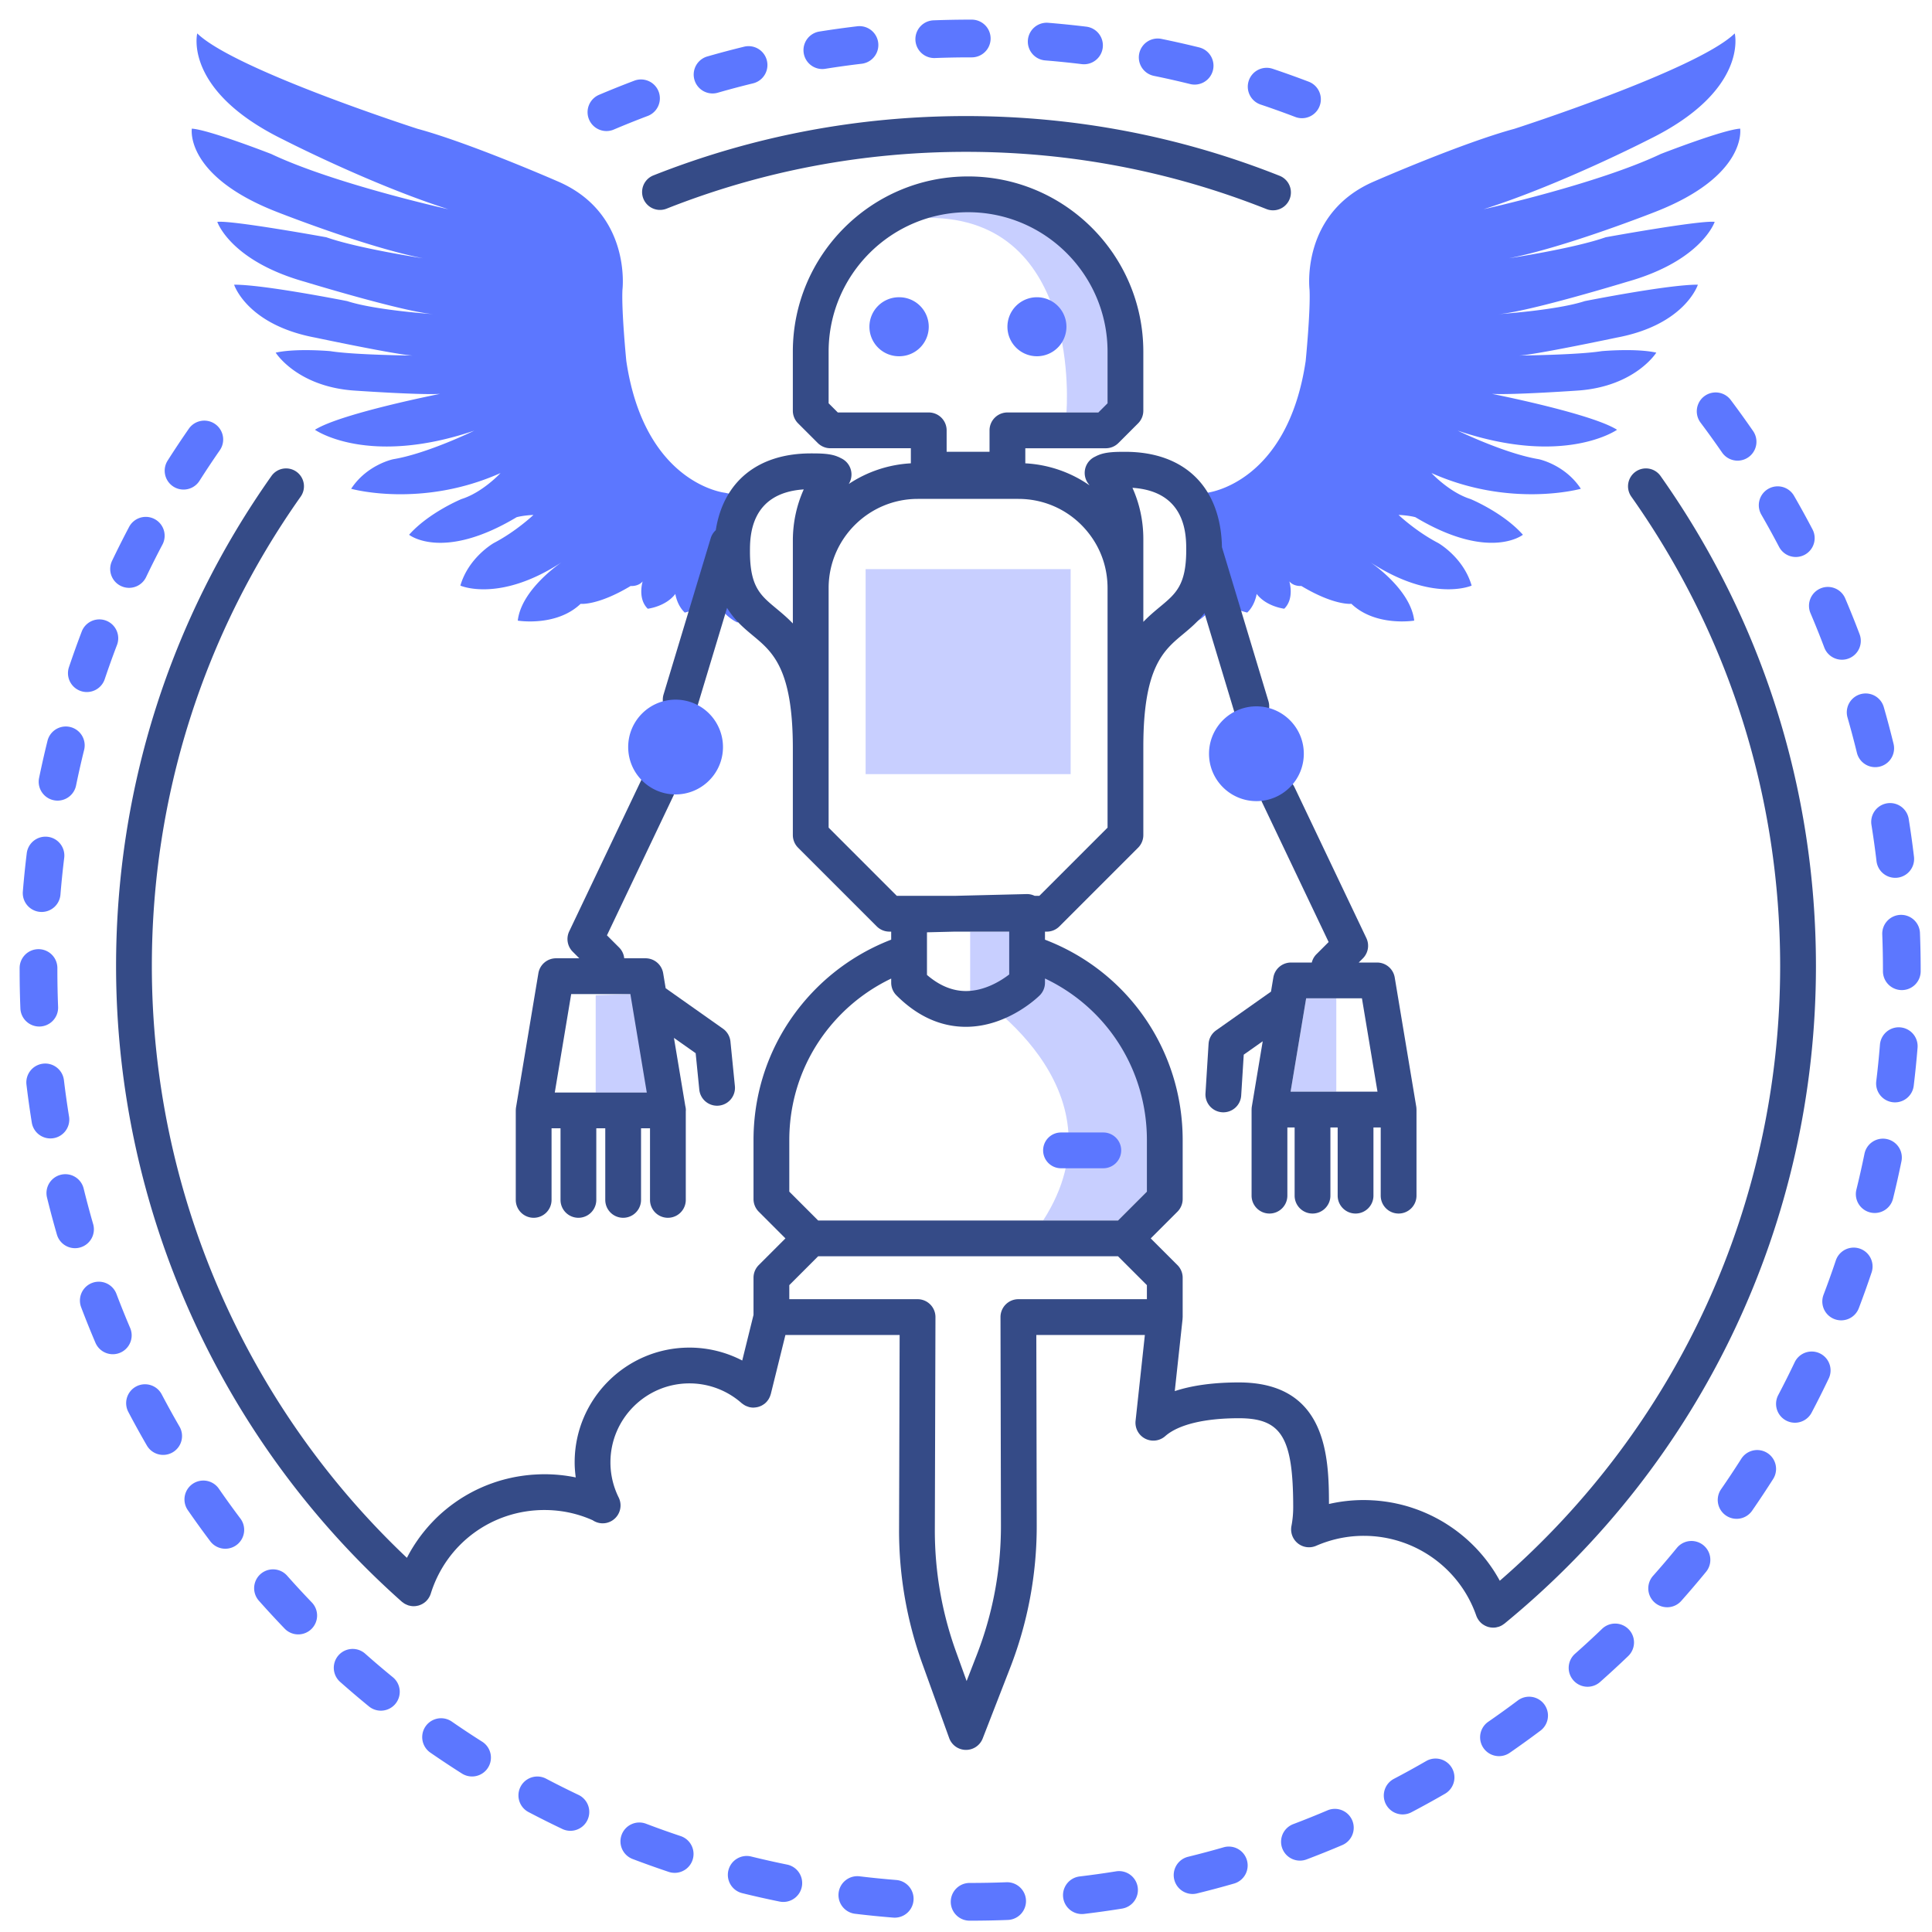 <svg xmlns="http://www.w3.org/2000/svg" width="540" height="540" id="robotic-startup"><path fill="#485EFF" d="M298.072 115.286S302.676 60.9 259.589 60.9c0 0 31.389-14.393 51.65 10.104v44.283h-13.167zM373.5 279.032v26.094h-12.775l4.348-26.094zM176.191 277.844l-9.691.338v27.182h22.328zM271.161 260.39v16.605s44.452 26.775 20.396 64.14h20.936l8.069-8.069s10.782-18.094 0-38.988-30.735-24.871-30.735-24.871v-8.817h-18.666z" opacity=".3"></path><path fill="#5C77FF" d="M206.772 138.966c-1.188-.498-2.553-.921-4.146-1.235 0 0-22.455-2.395-27.57-36.842 0 0-1.371-13.894-1.079-19.89 0 0 2.656-21.478-18.179-30.342 0 0-24.325-10.65-39.097-14.657 0 0-51.087-16.449-61.57-26.661 0 0-4.007 15.981 24.103 29.705 0 0 24.186 12.434 46.087 19.444 0 0-31.893-7.09-49.515-15.449 0 0-17.409-6.791-22.19-7.081 0 0-2.079 13.132 23.609 23.209 0 0 25.113 9.939 41.023 13.019 0 0-18.124-2.725-27.042-5.871 0 0-26.4-4.799-30.468-4.302 0 0 3.631 10.92 24.607 16.788 0 0 27.896 8.512 35.962 9.018 0 0-16.415-1.083-24.262-3.657 0 0-23.404-4.656-31.61-4.59 0 0 3.559 11.206 22.683 14.79 0 0 23.05 4.868 27.257 5.014 0 0-16.343-.155-23.05-1.229 0 0-9.49-.865-15.272.418 0 0 5.845 9.352 21.615 10.577 0 0 18.482 1.299 24.335.945 0 0-27.764 5.473-34.977 10.037 0 0 14.694 10.358 44.532.244 0 0-13.134 6.415-22.629 7.979 0 0-7.354 1.491-11.782 8.269 0 0 19.551 5.51 41.751-4.396 0 0-4.997 5.419-10.922 7.271 0 0-9.137 3.776-14.636 9.979 0 0 9.343 7.501 30.045-4.903 0 0 1.643-.498 4.711-.641 0 0-4.785 4.565-11.066 7.845 0 0-7.07 3.992-9.356 11.912 0 0 10.914 4.859 28.336-6.548 0 0-11.284 7.484-12.289 16.333 0 0 10.774 1.79 17.559-4.696 0 0 4.711.576 13.989-4.987 0 0 2.071.215 3.356-1.28 0 0-1.499 4.778 1.423 7.638 0 0 4.994-.567 7.712-4.135 0 0 .423 3.138 2.633 5.209 0 0 5.783-1.279 7.782-4.42 0 0 2.638 5.215 6.988 7.217 0 0 .936-1.707 2.142-4.398m123.387-.003c1.205 2.691 2.142 4.397 2.142 4.397 4.353-2 6.989-7.216 6.989-7.216 1.998 3.141 7.781 4.42 7.781 4.42 2.21-2.071 2.634-5.209 2.634-5.209 2.717 3.567 7.712 4.135 7.712 4.135 2.922-2.859 1.422-7.639 1.422-7.639 1.285 1.497 3.356 1.28 3.356 1.28 9.279 5.563 13.989 4.988 13.989 4.988 6.786 6.486 17.559 4.696 17.559 4.696-1.004-8.849-12.289-16.333-12.289-16.333 17.422 11.406 28.336 6.548 28.336 6.548-2.285-7.921-9.356-11.912-9.356-11.912-6.281-3.28-11.066-7.845-11.066-7.845 3.068.143 4.711.641 4.711.641 20.702 12.403 30.045 4.903 30.045 4.903-5.499-6.204-14.636-9.979-14.636-9.979-5.924-1.852-10.922-7.271-10.922-7.271 22.201 9.905 41.751 4.396 41.751 4.396-4.429-6.777-11.782-8.27-11.782-8.27-9.494-1.563-22.628-7.978-22.628-7.978 29.836 10.112 44.531-.244 44.531-.244-7.212-4.565-34.977-10.038-34.977-10.038 5.853.354 24.335-.944 24.335-.944 15.771-1.225 21.615-10.578 21.615-10.578-5.781-1.281-15.272-.417-15.272-.417-6.705 1.074-23.05 1.229-23.05 1.229 4.208-.146 27.257-5.014 27.257-5.014 19.124-3.584 22.683-14.79 22.683-14.79-8.206-.065-31.61 4.59-31.61 4.59-7.848 2.574-24.262 3.657-24.262 3.657 8.064-.507 35.961-9.018 35.961-9.018 20.977-5.868 24.607-16.788 24.607-16.788-4.069-.496-30.468 4.302-30.468 4.302-8.92 3.146-27.042 5.87-27.042 5.87 15.91-3.078 41.023-13.018 41.023-13.018 25.688-10.078 23.609-23.209 23.609-23.209-4.781.29-22.19 7.081-22.19 7.081-17.621 8.36-49.515 15.448-49.515 15.448 21.902-7.009 46.087-19.443 46.087-19.443 28.111-13.723 24.105-29.706 24.105-29.706-10.484 10.213-61.571 26.662-61.571 26.662-14.771 4.007-39.097 14.656-39.097 14.656-20.835 8.865-18.179 30.343-18.179 30.343.292 5.997-1.079 19.89-1.079 19.89-5.115 34.445-27.57 36.842-27.57 36.842-1.594.314-2.959.737-4.146 1.235m-62.062 397.873h-.149a5.273 5.273 0 1 1 0-10.546h.149c3.359 0 6.766-.066 10.127-.197 2.894-.103 5.361 2.152 5.475 5.063a5.274 5.274 0 0 1-5.063 5.475c-3.499.136-7.044.205-10.539.205zm-21.092-.842c-.142 0-.285-.006-.428-.018a269.304 269.304 0 0 1-10.642-1.069c-2.891-.349-4.952-2.976-4.604-5.867s2.977-4.951 5.867-4.604c3.37.407 6.81.752 10.223 1.026a5.274 5.274 0 0 1-.416 10.532zm52.315-1.012a5.273 5.273 0 0 1-.619-10.509c3.382-.404 6.804-.883 10.173-1.424a5.266 5.266 0 0 1 6.042 4.37 5.272 5.272 0 0 1-4.372 6.042c-3.507.563-7.07 1.063-10.593 1.483a5.394 5.394 0 0 1-.631.038zm-83.441-3.384c-.348 0-.702-.034-1.056-.107a259.399 259.399 0 0 1-10.439-2.347 5.273 5.273 0 0 1-3.86-6.381c.697-2.828 3.558-4.561 6.381-3.859 3.32.816 6.691 1.575 10.02 2.252a5.274 5.274 0 0 1-1.046 10.442zm114.372-2.226a5.275 5.275 0 0 1-1.25-10.396 251.183 251.183 0 0 0 9.923-2.646 5.271 5.271 0 0 1 6.528 3.604 5.272 5.272 0 0 1-3.604 6.529c-3.404.982-6.883 1.91-10.342 2.756a5.192 5.192 0 0 1-1.255.153zm-144.744-5.903a5.29 5.29 0 0 1-1.674-.273 269.455 269.455 0 0 1-10.075-3.598 5.273 5.273 0 0 1-3.057-6.803 5.27 5.27 0 0 1 6.803-3.056 251.976 251.976 0 0 0 9.676 3.453 5.273 5.273 0 0 1 3.328 6.674 5.273 5.273 0 0 1-5.001 3.603zm174.773-3.419a5.272 5.272 0 0 1-1.87-10.205 256.25 256.25 0 0 0 9.555-3.842 5.279 5.279 0 0 1 6.919 2.786 5.275 5.275 0 0 1-2.787 6.919 262.078 262.078 0 0 1-9.952 4 5.287 5.287 0 0 1-1.865.342zm-203.918-8.334c-.76 0-1.529-.164-2.262-.512a268.948 268.948 0 0 1-9.548-4.779 5.275 5.275 0 0 1 4.911-9.334 255.946 255.946 0 0 0 9.165 4.589 5.273 5.273 0 0 1-2.266 10.036zm232.627-4.58a5.274 5.274 0 0 1-2.456-9.944 256.33 256.33 0 0 0 9.009-4.965 5.273 5.273 0 0 1 5.277 9.131 265.16 265.16 0 0 1-9.383 5.172 5.251 5.251 0 0 1-2.447.606zm-260.123-10.605a5.255 5.255 0 0 1-2.817-.819 269.593 269.593 0 0 1-8.908-5.9 5.275 5.275 0 0 1 6.001-8.675 249.555 249.555 0 0 0 8.554 5.665 5.273 5.273 0 0 1-2.83 9.729zm287.044-5.682a5.273 5.273 0 0 1-3.003-9.612 256.693 256.693 0 0 0 8.34-6.011 5.275 5.275 0 0 1 6.339 8.43 269.008 269.008 0 0 1-8.684 6.261c-.915.63-1.96.932-2.992.932zm-312.523-12.711a5.249 5.249 0 0 1-3.334-1.19 268.883 268.883 0 0 1-8.141-6.931 5.275 5.275 0 0 1 6.998-7.891 255.628 255.628 0 0 0 7.818 6.657 5.272 5.272 0 0 1-3.341 9.355zm337.276-6.686a5.259 5.259 0 0 1-3.949-1.778 5.272 5.272 0 0 1 .452-7.444 256.489 256.489 0 0 0 7.555-6.965 5.27 5.27 0 0 1 7.455.154 5.272 5.272 0 0 1-.153 7.455 269.465 269.465 0 0 1-7.866 7.251 5.25 5.25 0 0 1-3.494 1.327zm-360.37-14.633a5.258 5.258 0 0 1-3.804-1.62 268.952 268.952 0 0 1-7.255-7.86 5.274 5.274 0 0 1 7.89-6.998 256.02 256.02 0 0 0 6.97 7.552 5.273 5.273 0 0 1-3.801 8.926zm382.612-7.587a5.274 5.274 0 0 1-3.941-8.775 256.417 256.417 0 0 0 6.662-7.814 5.273 5.273 0 1 1 8.161 6.681 272.584 272.584 0 0 1-6.936 8.136 5.26 5.26 0 0 1-3.946 1.772zM62.978 432.876a5.264 5.264 0 0 1-4.218-2.103 266.61 266.61 0 0 1-6.264-8.68 5.273 5.273 0 1 1 8.675-5.998 258.53 258.53 0 0 0 6.017 8.336 5.274 5.274 0 0 1-4.21 8.445zm422.406-8.361a5.276 5.276 0 0 1-4.332-8.276 257.243 257.243 0 0 0 5.672-8.553 5.274 5.274 0 0 1 8.905 5.652 269.414 269.414 0 0 1-5.905 8.902 5.26 5.26 0 0 1-4.34 2.275zM45.613 406.648a5.27 5.27 0 0 1-4.569-2.632 264.95 264.95 0 0 1-5.179-9.381 5.275 5.275 0 0 1 2.214-7.122 5.275 5.275 0 0 1 7.121 2.214 254.368 254.368 0 0 0 4.97 9.005 5.27 5.27 0 0 1-1.922 7.205 5.237 5.237 0 0 1-2.635.711zm456.07-8.992a5.273 5.273 0 0 1-4.66-7.732c1.579-3 3.126-6.082 4.593-9.162a5.269 5.269 0 0 1 7.028-2.492 5.271 5.271 0 0 1 2.492 7.028 265.431 265.431 0 0 1-4.785 9.543 5.27 5.27 0 0 1-4.668 2.815zM31.531 378.51a5.277 5.277 0 0 1-4.854-3.206 262.982 262.982 0 0 1-4.004-9.948 5.273 5.273 0 0 1 9.86-3.741 257.624 257.624 0 0 0 3.846 9.553 5.275 5.275 0 0 1-4.848 7.342zm483.084-9.47a5.274 5.274 0 0 1-4.928-7.152 254.648 254.648 0 0 0 3.459-9.671 5.274 5.274 0 0 1 10 3.35 261.943 261.943 0 0 1-3.603 10.075 5.271 5.271 0 0 1-4.928 3.398zM20.967 348.872a5.276 5.276 0 0 1-5.063-3.811 265.865 265.865 0 0 1-2.761-10.336 5.272 5.272 0 0 1 3.863-6.379 5.267 5.267 0 0 1 6.379 3.863 256.37 256.37 0 0 0 2.651 9.924 5.272 5.272 0 0 1-3.604 6.529 5.2 5.2 0 0 1-1.465.21zm503.025-9.837a5.274 5.274 0 0 1-5.123-6.538 257.803 257.803 0 0 0 2.259-10.02 5.27 5.27 0 0 1 6.221-4.111 5.27 5.27 0 0 1 4.111 6.221 262.964 262.964 0 0 1-2.352 10.437 5.275 5.275 0 0 1-5.116 4.011zM14.085 318.197a5.274 5.274 0 0 1-5.199-4.436 268.612 268.612 0 0 1-1.488-10.593 5.274 5.274 0 0 1 4.606-5.864c2.888-.355 5.517 1.715 5.865 4.607.406 3.379.887 6.802 1.43 10.172a5.274 5.274 0 0 1-5.214 6.114zm515.576-10.083a5.273 5.273 0 0 1-5.241-5.908c.409-3.371.756-6.811 1.032-10.222.236-2.903 2.798-5.078 5.682-4.831a5.272 5.272 0 0 1 4.83 5.682 265.523 265.523 0 0 1-1.074 10.641 5.274 5.274 0 0 1-5.229 4.638zM10.966 286.919a5.276 5.276 0 0 1-5.267-5.066c-.141-3.542-.211-7.14-.211-10.69v-.608a5.275 5.275 0 0 1 5.273-5.26h.015a5.273 5.273 0 0 1 5.26 5.287v.567c0 3.426.068 6.882.203 10.288a5.275 5.275 0 0 1-5.273 5.482zm520.597-10.185a5.272 5.272 0 0 1-5.273-5.273v-.297c0-3.312-.066-6.669-.192-9.983a5.275 5.275 0 0 1 5.273-5.476 5.272 5.272 0 0 1 5.265 5.071c.133 3.447.199 6.942.199 10.388v.297a5.272 5.272 0 0 1-5.272 5.273zM11.646 254.895a5.274 5.274 0 0 1-5.262-5.706c.29-3.544.656-7.124 1.086-10.64a5.274 5.274 0 1 1 10.469 1.282 256.673 256.673 0 0 0-1.043 10.219 5.274 5.274 0 0 1-5.25 4.845zm518.075-9.541a5.274 5.274 0 0 1-5.23-4.651c-.402-3.39-.881-6.813-1.42-10.173a5.274 5.274 0 0 1 10.415-1.668 261.01 261.01 0 0 1 1.477 10.596 5.272 5.272 0 0 1-5.242 5.896zM16.096 223.776a5.274 5.274 0 0 1-5.171-6.335c.715-3.476 1.51-6.986 2.365-10.435a5.274 5.274 0 0 1 10.237 2.54 257.35 257.35 0 0 0-2.27 10.017 5.28 5.28 0 0 1-5.161 4.213zm508.032-9.353a5.278 5.278 0 0 1-5.12-4.021 250.145 250.145 0 0 0-2.64-9.926 5.274 5.274 0 0 1 10.134-2.921c.977 3.391 1.902 6.87 2.75 10.34a5.273 5.273 0 0 1-5.124 6.528zM24.274 193.426a5.272 5.272 0 0 1-4.999-6.955 265.42 265.42 0 0 1 3.613-10.07 5.275 5.275 0 0 1 9.853 3.763 254.185 254.185 0 0 0-3.47 9.668 5.275 5.275 0 0 1-4.997 3.594zm490.554-9.032c-2.13 0-4.137-1.3-4.934-3.41a252.572 252.572 0 0 0-3.836-9.553 5.274 5.274 0 1 1 9.705-4.131 263.71 263.71 0 0 1 3.996 9.954 5.274 5.274 0 0 1-4.931 7.14zM36.073 164.303a5.272 5.272 0 0 1-4.754-7.549 268.843 268.843 0 0 1 4.796-9.537 5.274 5.274 0 0 1 9.325 4.928c-1.59 3.01-3.14 6.092-4.605 9.157a5.275 5.275 0 0 1-4.762 3.001zm465.861-8.622a5.278 5.278 0 0 1-4.676-2.825 255.147 255.147 0 0 0-4.959-9.013 5.272 5.272 0 0 1 1.932-7.203 5.271 5.271 0 0 1 7.203 1.932 264.873 264.873 0 0 1 5.166 9.387 5.272 5.272 0 0 1-4.666 7.722zM51.302 136.835a5.27 5.27 0 0 1-4.443-8.103 266.916 266.916 0 0 1 5.915-8.897 5.271 5.271 0 0 1 7.338-1.325 5.272 5.272 0 0 1 1.325 7.339 256.73 256.73 0 0 0-5.682 8.545 5.27 5.27 0 0 1-4.453 2.441zm434.363-8.083a5.265 5.265 0 0 1-4.345-2.279 261.625 261.625 0 0 0-6.008-8.346 5.273 5.273 0 1 1 8.436-6.33 271.708 271.708 0 0 1 6.253 8.687 5.275 5.275 0 0 1-4.336 8.268zM169.504 36.63a5.275 5.275 0 0 1-4.856-3.215 5.272 5.272 0 0 1 2.793-6.915 265.418 265.418 0 0 1 9.956-3.988 5.274 5.274 0 0 1 3.723 9.867 255.138 255.138 0 0 0-9.558 3.83 5.263 5.263 0 0 1-2.058.421zm194.4-3.593a5.235 5.235 0 0 1-1.877-.348 253.722 253.722 0 0 0-9.67-3.464 5.273 5.273 0 1 1 3.355-9.999 266.243 266.243 0 0 1 10.073 3.607 5.275 5.275 0 0 1-1.881 10.204zm-164.749-6.915a5.275 5.275 0 0 1-1.453-10.343 265.009 265.009 0 0 1 10.342-2.744 5.274 5.274 0 0 1 2.498 10.247 252.29 252.29 0 0 0-9.927 2.634 5.322 5.322 0 0 1-1.46.206zm134.752-2.477a5.29 5.29 0 0 1-1.27-.155 256.849 256.849 0 0 0-10.02-2.265 5.274 5.274 0 1 1 2.115-10.332c3.477.712 6.987 1.505 10.437 2.357a5.275 5.275 0 0 1-1.262 10.395zm-104.071-4.348a5.274 5.274 0 0 1-.823-10.481 268.365 268.365 0 0 1 10.594-1.472 5.272 5.272 0 1 1 1.24 10.473c-3.388.4-6.811.876-10.174 1.412-.281.045-.56.068-.837.068zm73.156-1.335c-.212 0-.427-.013-.644-.039a257.49 257.49 0 0 0-10.221-1.038 5.272 5.272 0 1 1 .858-10.512c3.546.289 7.127.652 10.64 1.08a5.274 5.274 0 0 1-.633 10.509zm-41.87-1.736a5.274 5.274 0 0 1-.197-10.544c3.395-.128 6.838-.193 10.236-.193h.446a5.273 5.273 0 1 1 0 10.546h-.446c-3.267 0-6.575.063-9.836.187a4.522 4.522 0 0 1-.203.004z"></path><path fill="#485EFF" d="M241.947 159.071h57.304v57.304h-57.304z" opacity=".3"></path><path fill="#5C77FF" d="M289.826 83.081a8.245 8.245 0 0 1 8.245 8.246 8.244 8.244 0 0 1-8.245 8.245 8.245 8.245 0 0 1-8.246-8.245 8.245 8.245 0 0 1 8.246-8.246zm-38.483 0a8.245 8.245 0 0 1 8.245 8.246 8.244 8.244 0 0 1-8.245 8.245 8.246 8.246 0 1 1 0-16.491zm57.033 243.451h-11.819c-2.762 0-5-2.238-5-5s2.238-5 5-5h11.819c2.762 0 5 2.238 5 5s-2.238 5-5 5z"></path><path fill="#354B87" d="M186.309 58.324C212.94 47.785 241.098 42.441 270 42.441c29.011 0 57.268 5.383 83.986 15.999a5 5 0 0 0 3.693-9.293C329.781 38.062 300.281 32.441 270 32.441c-30.167 0-59.563 5.58-87.371 16.584a5 5 0 1 0 3.68 9.299z"></path><path fill="#354B87" d="M464.129 133.044a5 5 0 1 0-8.166 5.772c27.212 38.503 41.596 83.866 41.596 131.185 0 66.264-28.473 128.509-78.359 171.82-.032-.06-.07-.115-.103-.174a43.574 43.574 0 0 0-1.306-2.214l-.106-.173a43.19 43.19 0 0 0-1.466-2.139c-.086-.119-.171-.237-.258-.355-.5-.674-1.02-1.332-1.557-1.974l-.286-.336a44.23 44.23 0 0 0-1.717-1.9c-.054-.056-.11-.109-.164-.165a42.757 42.757 0 0 0-1.81-1.754l-.19-.178a44.043 44.043 0 0 0-1.938-1.645c-.116-.093-.231-.186-.348-.277a42.012 42.012 0 0 0-2.005-1.485c-.116-.081-.233-.159-.351-.239a44.475 44.475 0 0 0-2.164-1.392l-.14-.08a42.453 42.453 0 0 0-2.221-1.229c-.092-.047-.182-.097-.273-.144a43.874 43.874 0 0 0-2.713-1.26 43.831 43.831 0 0 0-2.337-.914l-.393-.135a41.634 41.634 0 0 0-2.498-.789c-.029-.009-.061-.016-.09-.023a43.033 43.033 0 0 0-2.526-.615c-.119-.025-.236-.054-.354-.078a44.11 44.11 0 0 0-2.522-.436l-.48-.066a43.26 43.26 0 0 0-2.558-.264c-.136-.011-.271-.017-.407-.024a43.193 43.193 0 0 0-2.724-.094 43.24 43.24 0 0 0-9.744 1.1c-.015-13.151-.612-33.975-25.188-33.975-7.031 0-13.016.813-17.912 2.424l2.18-20.152c.01-.091-.003-.177.002-.267.005-.092.027-.179.027-.271v-11c0-1.327-.527-2.6-1.466-3.537l-7.461-7.455 7.463-7.463a4.999 4.999 0 0 0 1.465-3.535V318.65c0-25.1-15.322-47.153-38.486-56.006v-2.251h.499a5 5 0 0 0 3.535-1.464l21.99-21.99a5 5 0 0 0 1.465-3.536v-24.695l.001-.01c0-22.217 5.648-26.912 11.111-31.452 2.021-1.681 4.146-3.461 5.979-5.887l8.304 27.514a5.004 5.004 0 0 0 4.785 3.557 5 5 0 0 0 4.789-6.446l-12.992-43.049c-.308-16.704-10.354-26.651-27.023-26.651-2.501 0-5.526 0-7.677.994l-.009-.018-.893.446a5.002 5.002 0 0 0-1.692 7.566c.098.124.18.255.274.38a34.657 34.657 0 0 0-17.944-6.15v-4.212h22.488a5 5 0 0 0 3.535-1.464l5.498-5.498a5 5 0 0 0 1.465-3.536V98.295c0-27.008-21.973-48.981-48.981-48.981-27.008 0-48.981 21.973-48.981 48.981v16.493c0 1.326.527 2.598 1.464 3.536l5.498 5.498a4.998 4.998 0 0 0 3.536 1.464h22.488v4.214a34.706 34.706 0 0 0-17.36 5.779 5 5 0 0 0-1.999-7.129l-.893-.446-.008.018c-2.15-.994-5.176-.994-7.677-.994-14.862 0-24.465 7.906-26.589 21.46a4.95 4.95 0 0 0-1.405 2.212l-13.19 43.705a4.999 4.999 0 0 0 4.789 6.446 5.004 5.004 0 0 0 4.785-3.557l8.179-27.102c2.072 3.467 4.755 5.704 7.273 7.797 5.453 4.532 11.089 9.221 11.11 31.331v24.38c0 1.326.527 2.598 1.464 3.536l21.99 21.99a4.998 4.998 0 0 0 3.536 1.464h.498v2.247a60.292 60.292 0 0 0-20.917 13.596c-11.326 11.335-17.563 26.398-17.563 42.415v16.489c0 1.326.526 2.597 1.464 3.535l7.458 7.461-7.458 7.459a4.998 4.998 0 0 0-1.464 3.535v10.391l-3.153 12.75a32 32 0 0 0-14.765-3.608c-17.686 0-32.074 14.388-32.074 32.073 0 1.417.12 2.82.303 4.212a43.3 43.3 0 0 0-8.75-.89c-.938 0-1.869.038-2.794.097l-.43.025a43.714 43.714 0 0 0-3.117.343c-.87.127-1.733.274-2.587.452-.114.023-.227.051-.34.076-.849.184-1.69.389-2.521.621-.062.018-.124.032-.186.05a42.92 42.92 0 0 0-2.511.806c-.145.051-.29.101-.433.153-.8.291-1.589.605-2.367.942l-.429.19a43.74 43.74 0 0 0-2.341 1.123c-.069.036-.136.075-.205.111-.748.395-1.482.811-2.204 1.248-.089.054-.18.105-.27.16-.727.447-1.438.92-2.136 1.409-.132.093-.264.185-.395.279-.684.49-1.354 1-2.008 1.53-.113.091-.223.186-.335.277a43.407 43.407 0 0 0-1.979 1.733l-.054.053c-.631.593-1.24 1.21-1.835 1.842-.093.099-.188.195-.281.296a44.163 44.163 0 0 0-1.667 1.917c-.107.13-.212.261-.318.393a42.933 42.933 0 0 0-1.542 2.041c-.076.106-.148.216-.222.323a42.539 42.539 0 0 0-1.406 2.153c-.03.049-.063.097-.093.146a43.733 43.733 0 0 0-1.293 2.313c-.046.088-.099.169-.144.257C68.335 392.499 42.442 332.616 42.442 270c0-47.318 14.383-92.68 41.593-131.183a5 5 0 1 0-8.166-5.772c-28.41 40.2-43.427 87.558-43.427 136.954 0 67.831 29.109 132.592 79.863 177.678.014.013.032.021.046.034.104.09.221.162.332.244.147.107.291.217.447.308.109.063.227.11.342.165.179.086.358.168.545.232.043.015.079.038.123.052.128.04.256.06.385.089.091.021.18.047.272.063.278.047.556.076.831.076.027 0 .054-.006.082-.007.216-.003.433-.02.649-.052.088-.013.173-.036.26-.054.116-.023.232-.039.348-.071.042-.012.081-.03.123-.043.077-.023.152-.052.228-.079a5.1 5.1 0 0 0 .457-.189c.071-.034.141-.067.21-.104.16-.086.313-.181.463-.283.049-.033.1-.063.147-.098.189-.14.369-.292.537-.457.044-.044.083-.094.127-.139.12-.128.235-.26.342-.399.054-.07.103-.144.153-.218.091-.134.175-.272.253-.415.04-.073.081-.145.117-.22.104-.216.197-.437.27-.669l.007-.017c4.354-13.979 17.122-23.371 31.771-23.371 4.647 0 9.129.936 13.319 2.782.04.018.082.027.122.044a5.014 5.014 0 0 0 2.833.892 5 5 0 0 0 4.474-7.224 22.029 22.029 0 0 1-1.082-2.581 21.916 21.916 0 0 1-1.219-7.234c0-12.171 9.902-22.073 22.074-22.073a21.976 21.976 0 0 1 14.583 5.515c.048.043.104.07.154.111.139.114.286.216.438.315.133.086.265.17.402.242.141.074.287.136.436.196.166.068.331.13.5.179.063.019.119.05.183.065.163.04.325.065.487.09.026.003.051.011.077.014.214.028.428.044.64.044.062 0 .121-.013.183-.016.103-.004.204-.016.307-.025a5.135 5.135 0 0 0 .908-.174c.189-.056.373-.124.554-.201.101-.043.201-.082.299-.132.204-.104.397-.225.585-.355.062-.042.127-.075.188-.121.247-.188.474-.399.683-.631.011-.012.024-.021.035-.032.04-.045.065-.097.103-.143.15-.182.29-.371.414-.574.06-.099.111-.199.163-.301a4.783 4.783 0 0 0 .359-.888c.021-.071.053-.136.071-.208l4.081-16.503h31.924l-.159 54.633a109.53 109.53 0 0 0 6.54 37.346l7.468 20.692a5.002 5.002 0 0 0 4.642 3.303h.062a5.001 5.001 0 0 0 4.66-3.188l7.624-19.613a109.375 109.375 0 0 0 7.481-39.868l-.114-53.304h30.339l-2.596 23.993a5 5 0 0 0 8.28 4.287c1.83-1.616 4.572-2.869 8.06-3.718s7.72-1.293 12.529-1.293c11.923 0 15.188 5.361 15.188 24.941a27.66 27.66 0 0 1-.491 5.189 4.999 4.999 0 0 0 6.919 5.519 32.86 32.86 0 0 1 2.74-1.05 33.035 33.035 0 0 1 10.576-1.726c14.152 0 26.78 8.963 31.422 22.304.08.229.181.447.291.66.035.069.076.135.115.202.081.141.169.276.263.407.049.067.097.136.147.2.115.144.237.279.367.408.034.035.064.073.1.106.165.157.343.3.528.433.055.039.111.072.167.108.141.093.284.179.434.257.068.035.137.068.207.102.147.068.3.129.455.184.068.023.136.05.205.071l.087.03c.121.034.243.052.365.076.09.019.179.043.27.057.206.029.411.043.617.048.035 0 .069.008.104.008.278 0 .559-.024.839-.073.099-.017.192-.051.289-.073.172-.04.345-.072.516-.132l.017-.008a5.03 5.03 0 0 0 .843-.392c.104-.061.196-.136.296-.203.123-.084.253-.157.37-.253 55.321-45.34 87.05-112.331 87.05-183.797-.003-49.398-15.021-96.757-43.433-136.957zm-132.573 20.675c0 9.791-2.893 12.195-7.271 15.834-1.527 1.27-3.142 2.611-4.72 4.262v-23.156c0-5.024-1.039-9.865-3.045-14.315 15.035.993 15.036 13.237 15.036 17.375zm-97.385-38.433-2.569-2.569V98.295c0-21.495 17.487-38.981 38.981-38.981 21.494 0 38.981 17.487 38.981 38.981v14.422l-2.569 2.569h-25.417a5 5 0 0 0-5 5v5.995h-11.99v-5.995a5 5 0 0 0-5-5h-25.417zm-17.286 54.715c-4.378-3.639-7.271-6.043-7.271-15.834 0-4.137.001-16.382 15.036-17.375-2.006 4.451-3.045 9.292-3.045 14.315v13.223l-.001.039v9.893c-1.579-1.651-3.193-2.992-4.719-4.261zm14.718 61.328v-22.176l.001-.01V164.33c.021-13.726 11.193-24.887 24.925-24.887h28.111c7.698 0 14.844 3.474 19.607 9.535 3.479 4.417 5.317 9.739 5.317 15.391v66.96l-19.062 19.062h-1.307a4.926 4.926 0 0 0-2.244-.494l-20.113.494h-16.175l-19.06-19.062zm50.472 29.061v11.974c-2.234 1.722-6.798 4.632-12.102 4.632-3.765 0-7.419-1.514-10.883-4.503v-11.91l7.874-.193h15.111zm-61.464 58.258c0-13.347 5.198-25.9 14.636-35.345a50.287 50.287 0 0 1 13.845-9.79v1.153a5 5 0 0 0 1.464 3.535c5.836 5.837 12.37 8.796 19.418 8.796 11.709 0 20.278-8.437 20.638-8.796a4.998 4.998 0 0 0 1.464-3.535v-1.172c17.287 8.182 28.486 25.557 28.486 45.153v14.418l-8.069 8.069h-83.817l-8.065-8.068v-14.418zm64.03 44.48a4.994 4.994 0 0 0-3.539 1.469 4.997 4.997 0 0 0-1.461 3.542l.125 58.304a99.4 99.4 0 0 1-6.801 36.23l-2.791 7.181-2.939-8.145a99.527 99.527 0 0 1-5.945-33.934l.174-59.633a5 5 0 0 0-5-5.015H220.61v-3.929l8.062-8.062h83.82l8.069 8.063v3.928h-35.92z"></path><path fill="#354B87" d="M355.157 217.663a5 5 0 0 0-2.363 6.664l18.563 38.975-3.413 3.411a4.956 4.956 0 0 0-1.296 2.318h-5.811a5 5 0 0 0-4.932 4.178l-.659 3.957-15.34 10.827a5 5 0 0 0-2.106 3.772l-.861 13.771a5 5 0 1 0 9.98.625l.712-11.38 5.303-3.743-3.044 18.265a4.95 4.95 0 0 0-.061.747c-.001.025-.008.05-.008.075v24.063c0 2.762 2.238 5 5 5s5-2.238 5-5v-19.063h2.031v19.063c0 2.762 2.238 5 5 5s5-2.238 5-5v-19.063h2.031v19.063c0 2.762 2.238 5 5 5s5-2.238 5-5v-19.063h2.031v19.063c0 2.762 2.238 5 5 5s5-2.238 5-5v-24.063c0-.025-.007-.05-.008-.075a4.95 4.95 0 0 0-.061-.747l-6.016-36.094a4.999 4.999 0 0 0-4.932-4.178h-5.13l1.154-1.154a4.998 4.998 0 0 0 .979-5.687l-20.083-42.164a4.992 4.992 0 0 0-6.66-2.363zm29.857 87.463h-24.289l4.036-24.218.004-.023.309-1.853h15.592l4.348 26.094zm-235.853 35.25a5 5 0 0 0 5-5v-20.012h2.506v20.012a5 5 0 1 0 10 0v-20.012h2.507v20.012a5 5 0 1 0 10 0v-20.012h2.506v20.012a5 5 0 1 0 10 0v-24.813c.002-.067.02-.13.02-.198 0-.438-.057-.864-.163-1.27l-3.167-19.005 6.068 4.283 1.021 10.233a5 5 0 0 0 9.95-.992l-1.248-12.506a5 5 0 0 0-2.092-3.589l-16.012-11.303-.699-4.194a5 5 0 0 0-4.932-4.178h-5.955a4.948 4.948 0 0 0-1.414-3.003l-3.413-3.412 18.563-38.975a5 5 0 1 0-9.028-4.3l-20.082 42.164a5 5 0 0 0 .979 5.686l1.84 1.84h-6.504a5 5 0 0 0-4.932 4.178l-6.253 37.52c-.042.25-.057.5-.061.75 0 .024-.007.048-.007.072v25.012a5.004 5.004 0 0 0 5.002 5zm10.489-62.532h16.541l4.586 27.52h-25.714l4.587-27.52z"></path><path fill="#5C77FF" d="M364.418 210.673c0 7.313-5.932 13.244-13.243 13.244a13.15 13.15 0 0 1-5.309-1.112c-4.672-2.04-7.941-6.706-7.941-12.131 0-2.131.507-4.147 1.404-5.932a13.223 13.223 0 0 1 11.845-7.317c7.313 0 13.244 5.93 13.244 13.248zm-188.837-1.872c0 7.313 5.932 13.244 13.243 13.244 1.889 0 3.684-.397 5.309-1.112 4.673-2.04 7.942-6.706 7.942-12.131a13.18 13.18 0 0 0-1.405-5.932 13.223 13.223 0 0 0-11.844-7.317c-7.313-.002-13.245 5.929-13.245 13.248z"></path></svg>
